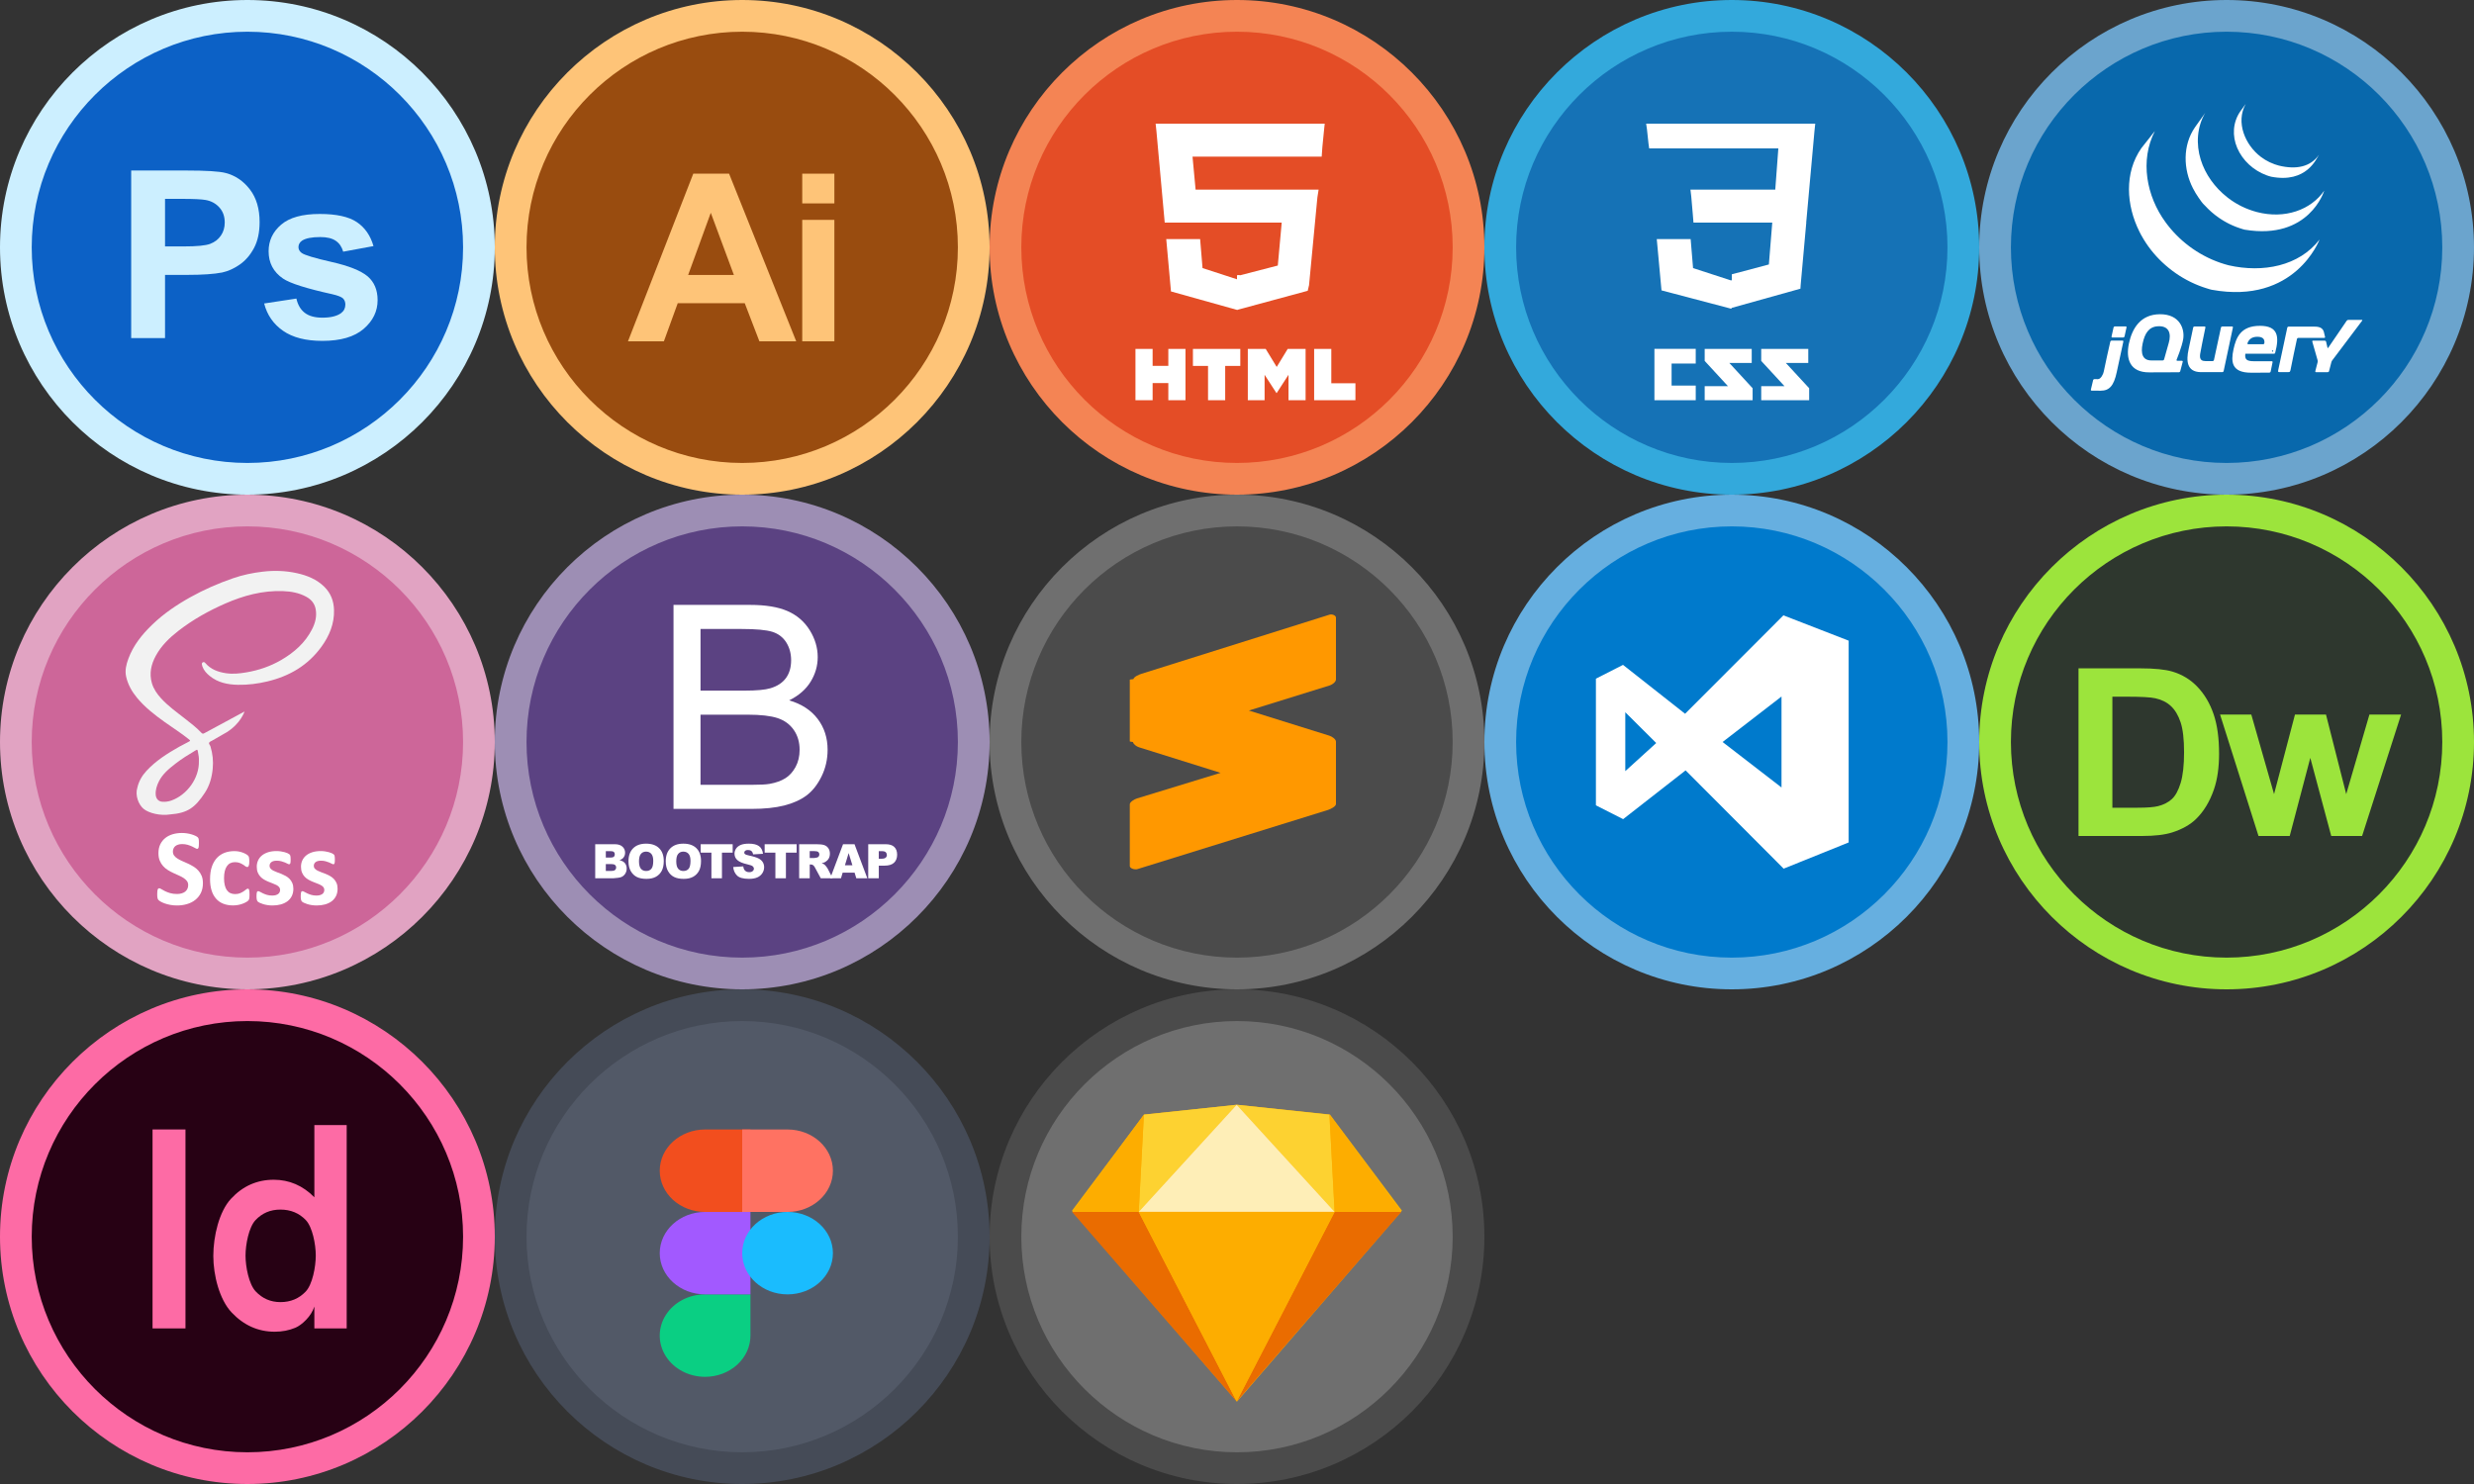 <?xml version="1.0" encoding="UTF-8"?>
<svg width="300px" height="180px" viewBox="0 0 300 180" version="1.1" xmlns="http://www.w3.org/2000/svg" xmlns:xlink="http://www.w3.org/1999/xlink">
    <rect x="0" y="0" width="300" height="180" fill="#333333" stroke="none"/>
    <title>icon-sprites 2</title>
    <g id="Page-1" stroke="none" stroke-width="1" fill="none" fill-rule="evenodd">
        <g id="icon-sprites" fill-rule="nonzero">
            <g id="Group-Copy" transform="translate(60, 120)">
                <g id="Group">
                    <circle id="Oval" fill="#525967" cx="30" cy="30" r="28.077"></circle>
                    <path d="M30,60 C13.458,60 0,46.542 0,30 C0,13.458 13.458,0 30,0 C46.542,0 60,13.458 60,30 C60,46.542 46.542,60 30,60 Z M30,3.846 C15.579,3.846 3.846,15.578 3.846,30 C3.846,44.421 15.579,56.154 30,56.154 C44.422,56.154 56.154,44.421 56.154,30 C56.154,15.579 44.421,3.846 30,3.846 Z" id="Shape" fill="#454B57"></path>
                </g>
                <g id="Group" transform="translate(20, 17)">
                    <path d="M5.5,30 C6.959,30 8.358,29.473 9.389,28.536 C10.421,27.598 11,26.326 11,25 L11,20 L5.5,20 C3.535,20 1.719,20.953 0.737,22.5 C-0.246,24.047 -0.246,25.953 0.737,27.5 C1.719,29.047 3.535,30 5.5,30 L5.5,30 Z" id="path0_fill" fill="#0ACF83"></path>
                    <path d="M0,15 C0,12.239 2.462,10 5.5,10 L11,10 L11,20 L5.5,20 C2.462,20 0,17.761 0,15 L0,15 Z" id="path1_fill" fill="#A259FF"></path>
                    <path d="M0,5 C0,2.239 2.462,0 5.5,0 L11,0 L11,10 L5.5,10 C4.041,10 2.642,9.473 1.611,8.536 C0.579,7.598 0,6.326 0,5 L0,5 Z" id="path1_fill-2" fill="#F24E1E"></path>
                    <path d="M10,0 L15.5,0 C18.538,0 21,2.239 21,5 C21,7.761 18.538,10 15.5,10 L10,10 L10,0 Z" id="path2_fill" fill="#FF7262"></path>
                    <path d="M21,15 C21,17.761 18.538,20 15.5,20 C12.462,20 10,17.761 10,15 C10,12.239 12.462,10 15.5,10 C18.538,10 21,12.239 21,15 L21,15 Z" id="path3_fill" fill="#1ABCFE"></path>
                </g>
            </g>
            <g id="Group-Copy-2" transform="translate(120, 120)">
                <g id="Group">
                    <circle id="Oval" fill="#6F6F6F" cx="30" cy="30" r="28.077"></circle>
                    <path d="M30,60 C13.458,60 0,46.542 0,30 C0,13.458 13.458,0 30,0 C46.542,0 60,13.458 60,30 C60,46.542 46.542,60 30,60 Z M30,3.846 C15.579,3.846 3.846,15.578 3.846,30 C3.846,44.421 15.579,56.154 30,56.154 C44.422,56.154 56.154,44.421 56.154,30 C56.154,15.579 44.421,3.846 30,3.846 Z" id="Shape" fill="#4B4B4B"></path>
                </g>
                <g id="Group" transform="translate(10, 14)">
                    <polygon id="Path" fill="#FDB300" points="8.727 1.185 20 0 31.273 1.185 40 12.837 20 36 0 12.837"></polygon>
                    <g transform="translate(0, 13)" id="Path">
                        <polygon fill="#EA6C00" points="8.085 0 19.96 22.994 0 0"></polygon>
                        <polygon fill="#EA6C00" transform="translate(29.939, 11.497) scale(-1, 1) translate(-29.939, -11.497) " points="28.044 0 39.919 22.994 19.96 0"></polygon>
                        <polygon fill="#FDAD00" points="8.085 0 31.835 0 19.96 22.994"></polygon>
                    </g>
                    <g id="Path">
                        <polygon fill="#FDD231" points="19.96 0 8.71 1.199 8.085 12.988"></polygon>
                        <polygon fill="#FDD231" transform="translate(25.897, 6.494) scale(-1, 1) translate(-25.897, -6.494) " points="31.835 0 20.585 1.199 19.96 12.988"></polygon>
                        <polygon fill="#FDAD00" transform="translate(35.565, 7.093) scale(-1, 1) translate(-35.565, -7.093) " points="31.21 12.988 39.919 1.199 39.294 12.988"></polygon>
                        <polygon fill="#FDAD00" points="0 12.988 8.71 1.199 8.085 12.988"></polygon>
                        <polygon fill="#FEEEB7" points="19.96 0 8.085 12.988 31.835 12.988"></polygon>
                    </g>
                </g>
            </g>
            <g id="Group" transform="translate(240, 0)">
                <g>
                    <circle id="Oval" fill="#0868AC" cx="30" cy="30" r="28.077"></circle>
                    <path d="M30,60 C13.458,60 0,46.542 0,30 C0,13.458 13.458,0 30,0 C46.542,0 59.999,13.458 59.999,30 C59.999,46.542 46.542,60 30,60 Z M30,3.846 C15.578,3.846 3.846,15.578 3.846,30 C3.846,44.421 15.578,56.154 30,56.154 C44.422,56.154 56.153,44.422 56.153,30 C56.153,15.578 44.422,3.846 30,3.846 Z" id="Shape" fill="#6BA4CD"></path>
                </g>
                <g transform="translate(13, 12)" fill="#FFFFFF" id="Shape">
                    <path d="M6.664,5.968 C4.568,8.981 4.828,12.901 6.431,16.102 L6.548,16.33 L6.623,16.474 L6.669,16.557 L6.754,16.706 C6.803,16.794 6.855,16.881 6.907,16.968 L6.993,17.113 C7.052,17.205 7.11,17.298 7.172,17.391 L7.247,17.508 C7.33,17.632 7.415,17.756 7.503,17.878 L7.511,17.888 L7.554,17.947 C7.631,18.051 7.709,18.156 7.788,18.259 L7.876,18.371 C7.948,18.459 8.02,18.549 8.094,18.637 L8.176,18.735 C8.275,18.851 8.375,18.967 8.478,19.081 L8.483,19.086 L8.496,19.099 C8.597,19.208 8.699,19.315 8.803,19.423 L8.901,19.521 C8.982,19.603 9.064,19.682 9.145,19.761 L9.247,19.856 C9.357,19.96 9.468,20.062 9.582,20.161 L9.587,20.166 L9.648,20.215 C9.746,20.302 9.848,20.389 9.951,20.472 L10.078,20.573 C10.161,20.641 10.247,20.707 10.332,20.772 L10.468,20.876 C10.563,20.945 10.657,21.013 10.752,21.08 L10.856,21.154 L10.884,21.174 C10.974,21.236 11.068,21.297 11.16,21.357 L11.279,21.437 C11.422,21.526 11.566,21.618 11.713,21.703 L11.833,21.77 C11.941,21.832 12.048,21.893 12.158,21.953 L12.338,22.045 L12.57,22.166 L12.624,22.192 L12.72,22.239 C12.842,22.296 12.965,22.354 13.089,22.409 L13.167,22.444 C13.31,22.505 13.452,22.565 13.596,22.623 L13.701,22.664 C13.835,22.717 13.971,22.767 14.108,22.815 L14.159,22.832 C14.308,22.885 14.46,22.933 14.611,22.98 L14.72,23.012 C14.874,23.058 15.028,23.115 15.187,23.145 C25.325,24.992 28.27,17.052 28.27,17.052 C25.796,20.274 21.406,21.124 17.247,20.178 C17.09,20.143 16.936,20.093 16.783,20.048 L16.667,20.012 C16.517,19.966 16.369,19.918 16.221,19.867 L16.159,19.845 C16.026,19.799 15.895,19.749 15.765,19.699 L15.655,19.656 C15.511,19.6 15.37,19.542 15.229,19.48 L15.145,19.442 C15.024,19.386 14.904,19.332 14.786,19.276 L14.682,19.225 C14.589,19.181 14.496,19.131 14.405,19.084 L14.219,18.986 C14.108,18.926 13.995,18.865 13.887,18.801 L13.775,18.738 C13.629,18.652 13.485,18.563 13.341,18.473 L13.224,18.395 C13.12,18.328 13.018,18.26 12.915,18.189 L12.814,18.119 C12.717,18.05 12.62,17.98 12.523,17.909 L12.395,17.811 C12.306,17.744 12.218,17.675 12.132,17.605 L12.014,17.511 C11.904,17.42 11.794,17.329 11.687,17.235 L11.651,17.206 C11.535,17.103 11.42,16.997 11.306,16.892 L11.21,16.798 C11.125,16.719 11.043,16.639 10.962,16.556 L10.865,16.458 C10.762,16.353 10.66,16.247 10.561,16.138 L10.546,16.121 C10.441,16.007 10.337,15.891 10.238,15.771 L10.157,15.675 C10.083,15.585 10.008,15.494 9.935,15.4 L9.854,15.299 C9.767,15.186 9.681,15.072 9.597,14.958 C7.288,11.807 6.457,7.464 8.304,3.895 M13.171,3.43 C11.656,5.612 11.736,8.532 12.92,10.838 C13.119,11.225 13.343,11.602 13.591,11.958 C13.819,12.284 14.07,12.671 14.37,12.933 C14.48,13.054 14.595,13.17 14.712,13.287 L14.8,13.375 C14.914,13.485 15.029,13.592 15.15,13.697 L15.164,13.71 L15.167,13.713 C15.298,13.828 15.434,13.94 15.572,14.049 L15.664,14.12 C15.803,14.226 15.944,14.33 16.09,14.43 L16.102,14.439 L16.296,14.567 L16.388,14.627 C16.492,14.694 16.597,14.759 16.703,14.821 L16.747,14.846 C16.839,14.9 16.932,14.951 17.025,15.002 L17.123,15.053 L17.318,15.155 L17.346,15.168 C17.48,15.233 17.615,15.297 17.753,15.357 L17.842,15.393 C17.951,15.44 18.064,15.487 18.175,15.528 L18.318,15.581 C18.42,15.619 18.521,15.654 18.624,15.687 L18.762,15.732 C18.908,15.775 19.052,15.833 19.203,15.86 C27.03,17.155 28.838,11.129 28.838,11.129 C27.209,13.477 24.055,14.596 20.689,13.723 C20.539,13.683 20.392,13.639 20.246,13.594 L20.112,13.551 C20.008,13.517 19.905,13.483 19.802,13.443 L19.661,13.391 C19.549,13.349 19.438,13.304 19.327,13.257 L19.237,13.221 C19.099,13.159 18.963,13.096 18.829,13.031 L18.624,12.927 L18.508,12.865 C18.421,12.818 18.332,12.768 18.248,12.719 L18.186,12.684 C18.081,12.622 17.975,12.558 17.873,12.493 L17.778,12.43 L17.575,12.296 C17.43,12.196 17.291,12.091 17.152,11.986 L17.057,11.91 C15.583,10.748 14.415,9.157 13.86,7.355 C13.278,5.485 13.403,3.387 14.412,1.684 M18.644,1.533 C17.751,2.849 17.664,4.481 18.284,5.933 C18.937,7.475 20.277,8.684 21.841,9.258 L22.036,9.326 L22.121,9.353 C22.214,9.381 22.304,9.415 22.399,9.433 C26.721,10.268 27.894,7.216 28.206,6.766 C27.179,8.245 25.453,8.599 23.336,8.085 C23.168,8.045 22.986,7.985 22.824,7.927 C22.616,7.853 22.414,7.77 22.216,7.675 C21.84,7.494 21.482,7.276 21.15,7.024 C19.254,5.587 18.078,2.845 19.314,0.611"></path>
                    <path d="M17.671,27.603 L16.466,27.603 C16.4,27.603 16.332,27.656 16.319,27.722 L15.891,29.701 L15.464,31.68 C15.449,31.744 15.382,31.799 15.317,31.799 L14.463,31.799 C13.62,31.799 13.716,31.215 13.89,30.416 L13.895,30.392 L13.915,30.291 L13.918,30.272 L13.957,30.066 L13.998,29.846 L14.042,29.621 L14.236,28.672 L14.43,27.722 C14.444,27.656 14.4,27.602 14.333,27.602 L13.096,27.602 C13.031,27.602 12.963,27.656 12.95,27.722 L12.684,28.983 L12.417,30.245 L12.417,30.246 L12.393,30.364 C12.087,31.762 12.167,33.096 13.832,33.137 L13.88,33.137 L16.492,33.137 C16.559,33.137 16.626,33.083 16.639,33.02 L17.203,30.371 L17.765,27.722 C17.782,27.656 17.737,27.603 17.671,27.603 Z M4.767,27.589 L3.445,27.589 C3.378,27.589 3.311,27.642 3.296,27.707 L3.171,28.261 L3.047,28.816 C3.032,28.88 3.073,28.934 3.142,28.934 L4.474,28.934 C4.541,28.934 4.608,28.88 4.622,28.815 L4.743,28.261 L4.865,27.709 C4.877,27.643 4.834,27.589 4.767,27.589 Z M4.382,29.312 L3.05,29.312 C2.983,29.312 2.916,29.366 2.901,29.431 L2.713,30.261 L2.526,31.091 L2.474,31.328 L2.294,32.175 L2.114,33.023 C2.099,33.087 2.071,33.194 2.05,33.257 C2.05,33.257 1.8,33.997 1.382,33.99 L1.328,33.989 L0.967,33.982 L0.967,33.982 C0.901,33.981 0.832,34.033 0.817,34.097 L0.679,34.68 L0.541,35.261 C0.525,35.325 0.566,35.379 0.634,35.381 C0.872,35.383 1.405,35.39 1.726,35.39 C2.773,35.39 3.324,34.81 3.678,33.141 L4.092,31.226 L4.479,29.43 C4.494,29.366 4.45,29.312 4.382,29.312 Z M28.939,28.863 L28.882,28.635 L28.828,28.401 L28.801,28.283 C28.693,27.861 28.375,27.618 27.683,27.618 L26.609,27.617 L25.62,27.616 L24.506,27.616 C24.438,27.616 24.373,27.67 24.359,27.736 L24.31,27.968 L24.252,28.243 L24.234,28.321 L23.734,30.67 L23.256,32.901 C23.241,32.966 23.237,33.046 23.245,33.079 C23.254,33.113 23.382,33.139 23.449,33.139 L24.453,33.139 C24.52,33.139 24.604,33.126 24.641,33.113 C24.677,33.098 24.731,32.967 24.745,32.901 L24.924,32.017 L25.104,31.135 L25.104,31.134 L25.127,31.016 L25.344,30 L25.535,29.103 C25.55,29.038 25.616,28.985 25.682,28.985 L28.844,28.984 C28.911,28.982 28.955,28.929 28.939,28.863 L28.939,28.863 Z M33.01,26.799 L32.767,26.8 L31.754,26.8 C31.687,26.8 31.601,26.845 31.565,26.9 L29.326,30.179 C29.29,30.234 29.246,30.226 29.23,30.161 L29.064,29.44 C29.051,29.375 28.984,29.321 28.917,29.321 L27.479,29.321 C27.411,29.321 27.371,29.373 27.39,29.437 L28.035,31.695 C28.054,31.759 28.056,31.864 28.038,31.931 L27.757,33.023 C27.741,33.088 27.781,33.141 27.848,33.141 L29.272,33.141 C29.337,33.141 29.407,33.088 29.422,33.023 L29.704,31.931 C29.721,31.865 29.766,31.769 29.807,31.715 L33.441,26.893 C33.482,26.84 33.46,26.796 33.394,26.796 L33.01,26.799 Z M21.579,29.627 L21.579,29.626 C21.571,29.699 21.503,29.753 21.436,29.753 L19.612,29.753 C19.549,29.753 19.516,29.71 19.526,29.657 L19.527,29.653 L19.526,29.653 L19.527,29.647 L19.535,29.616 C19.71,29.152 20.065,28.848 20.731,28.848 C21.483,28.848 21.63,29.215 21.579,29.627 L21.579,29.627 Z M21.043,27.521 C18.702,27.521 18.147,28.943 17.836,30.377 C17.524,31.839 17.551,33.208 19.975,33.208 L20.269,33.208 L20.341,33.207 L20.359,33.207 L20.648,33.207 L20.654,33.207 C21.294,33.203 21.935,33.199 22.195,33.196 C22.261,33.196 22.326,33.142 22.34,33.077 L22.439,32.597 L22.458,32.504 L22.575,31.932 C22.589,31.868 22.546,31.814 22.478,31.814 L20.299,31.814 C19.434,31.814 19.177,31.584 19.272,30.907 L22.753,30.907 L22.753,30.907 L22.755,30.907 C22.811,30.906 22.861,30.868 22.882,30.818 L22.891,30.787 L22.891,30.787 C23.407,28.836 23.259,27.522 21.043,27.521 L21.043,27.521 Z M9.978,29.621 L9.945,29.737 L9.945,29.737 L9.681,30.669 L9.418,31.601 C9.399,31.666 9.33,31.718 9.263,31.718 L7.872,31.718 C6.816,31.718 6.56,30.892 6.816,29.675 C7.072,28.43 7.577,27.655 8.615,27.577 C10.036,27.47 10.32,28.468 9.978,29.621 L9.978,29.621 Z M10.933,31.646 C10.933,31.646 11.588,30.053 11.737,29.132 C11.941,27.901 11.325,26.114 8.942,26.114 C6.574,26.114 5.546,27.821 5.153,29.674 C4.76,31.543 5.274,33.181 7.63,33.166 L9.488,33.159 L11.223,33.152 C11.289,33.152 11.359,33.099 11.376,33.034 L11.679,31.88 C11.695,31.816 11.655,31.763 11.587,31.761 L11.298,31.76 L11.007,31.758 C10.951,31.758 10.918,31.72 10.925,31.672 L10.933,31.646 Z M22.657,30.579 C22.657,30.623 22.621,30.66 22.576,30.66 C22.532,30.66 22.497,30.623 22.497,30.579 C22.497,30.535 22.532,30.5 22.576,30.5 C22.621,30.5 22.657,30.535 22.657,30.579 Z"></path>
                </g>
            </g>
            <g id="Group">
                <g>
                    <circle id="Oval" fill="#0C61C6" cx="30" cy="30" r="28.077"></circle>
                    <path d="M30,60 C13.458,60 0,46.542 0,30 C0,13.458 13.458,0 30,0 C46.542,0 60,13.458 60,30 C60,46.542 46.542,60 30,60 Z M30,3.846 C15.579,3.846 3.846,15.579 3.846,30 C3.846,44.422 15.578,56.154 30,56.154 C44.421,56.154 56.154,44.422 56.154,30 C56.154,15.579 44.421,3.846 30,3.846 Z" id="Shape" fill="#CCEFFF"></path>
                </g>
                <g transform="translate(15, 20)" fill="#CCEFFF">
                    <path d="M0.907,21.013 L0.907,0.681 L7.494,0.681 C9.991,0.681 11.618,0.783 12.375,0.986 C13.54,1.291 14.516,1.955 15.301,2.976 C16.087,3.997 16.48,5.317 16.48,6.936 C16.48,8.184 16.253,9.233 15.801,10.084 C15.347,10.935 14.772,11.602 14.074,12.088 C13.376,12.573 12.666,12.895 11.946,13.051 C10.966,13.245 9.546,13.343 7.688,13.343 L5.012,13.343 L5.012,21.012 L0.907,21.012 L0.907,21.013 Z M5.012,4.121 L5.012,9.89 L7.259,9.89 C8.877,9.89 9.959,9.785 10.505,9.571 C11.05,9.359 11.478,9.026 11.788,8.573 C12.098,8.12 12.252,7.593 12.252,6.991 C12.252,6.252 12.035,5.642 11.6,5.16 C11.165,4.68 10.615,4.379 9.95,4.259 C9.459,4.167 8.474,4.12 6.995,4.12 L5.012,4.12 L5.012,4.121 Z" id="Shape"></path>
                    <path d="M17.031,16.81 L20.942,16.214 C21.108,16.972 21.446,17.548 21.954,17.941 C22.463,18.334 23.175,18.531 24.09,18.531 C25.098,18.531 25.856,18.346 26.365,17.976 C26.707,17.717 26.878,17.371 26.878,16.935 C26.878,16.639 26.786,16.394 26.601,16.2 C26.407,16.015 25.972,15.844 25.297,15.687 C22.153,14.994 20.161,14.36 19.32,13.787 C18.155,12.992 17.572,11.887 17.572,10.473 C17.572,9.197 18.076,8.124 19.084,7.256 C20.091,6.386 21.654,5.952 23.772,5.952 C25.787,5.952 27.285,6.28 28.265,6.937 C29.244,7.593 29.92,8.564 30.29,9.849 L26.615,10.528 C26.457,9.955 26.159,9.515 25.72,9.211 C25.281,8.906 24.655,8.753 23.841,8.753 C22.814,8.753 22.08,8.897 21.636,9.183 C21.34,9.386 21.192,9.65 21.192,9.974 C21.192,10.251 21.322,10.487 21.58,10.681 C21.932,10.94 23.145,11.306 25.221,11.777 C27.297,12.248 28.746,12.826 29.569,13.51 C30.382,14.204 30.79,15.17 30.79,16.409 C30.79,17.759 30.226,18.919 29.098,19.89 C27.97,20.861 26.301,21.347 24.091,21.347 C22.085,21.347 20.497,20.94 19.327,20.126 C18.156,19.312 17.391,18.207 17.031,16.81 Z" id="Path"></path>
                </g>
            </g>
            <g id="Group" transform="translate(60, 0)">
                <g>
                    <circle id="Oval" fill="#994C0F" cx="30" cy="30" r="28.077"></circle>
                    <path d="M30,60 C13.458,60 0,46.542 0,30 C0,13.458 13.458,0 30,0 C46.542,0 60,13.458 60,30 C60,46.542 46.542,60 30,60 Z M30,3.846 C15.579,3.846 3.846,15.579 3.846,30 C3.846,44.421 15.579,56.154 30,56.154 C44.422,56.154 56.154,44.421 56.154,30 C56.154,15.579 44.421,3.846 30,3.846 Z" id="Shape" fill="#FEC478"></path>
                </g>
                <g transform="translate(16, 21)" fill="#FEC478" id="Shape">
                    <path d="M20.55,20.397 L16.084,20.397 L14.309,15.778 L6.182,15.778 L4.504,20.397 L0.15,20.397 L8.068,0.065 L12.409,0.065 L20.55,20.397 Z M12.992,12.354 L10.191,4.81 L7.445,12.354 L12.992,12.354 Z"></path>
                    <path d="M21.28,3.672 L21.28,0.066 L25.177,0.066 L25.177,3.672 L21.28,3.672 L21.28,3.672 Z M21.28,20.397 L21.28,5.669 L25.177,5.669 L25.177,20.398 L21.28,20.398 L21.28,20.397 Z"></path>
                </g>
            </g>
            <g id="Group" transform="translate(0, 120)">
                <g>
                    <circle id="Oval" fill="#270114" cx="30" cy="30" r="28.077"></circle>
                    <path d="M30,60 C13.458,60 0,46.542 0,30 C0,13.458 13.458,0 30,0 C46.542,0 60,13.458 60,30 C60,46.542 46.542,60 30,60 Z M30,3.846 C15.579,3.846 3.846,15.578 3.846,30 C3.846,44.421 15.579,56.154 30,56.154 C44.422,56.154 56.154,44.421 56.154,30 C56.154,15.579 44.421,3.846 30,3.846 Z" id="Shape" fill="#FD6BA5"></path>
                </g>
                <g transform="translate(18, 16)" fill="#FD6BA5">
                    <polygon id="Path" points="0.498 0.996 4.491 0.996 4.491 25.127 0.498 25.127"></polygon>
                    <path d="M20.119,0.464 L24.04,0.464 L24.04,25.127 L20.119,25.127 L20.119,22.475 C19.75,23.667 18.586,24.727 17.816,25.048 C17.046,25.369 16.212,25.529 15.313,25.529 C13.294,25.529 11.549,24.746 10.076,23.18 C8.603,21.614 7.867,18.667 7.867,16.341 C7.867,13.927 8.579,10.95 10.005,9.408 C11.43,7.866 13.161,7.096 15.199,7.096 C16.136,7.096 17.016,7.273 17.839,7.627 C18.661,7.981 19.422,8.513 20.12,9.222 L20.12,0.464 L20.119,0.464 Z M15.997,10.715 C14.785,10.715 13.778,11.144 12.976,12.001 C12.174,12.858 11.773,14.958 11.773,16.298 C11.773,17.649 12.181,19.76 12.997,20.631 C13.813,21.503 14.817,21.938 16.011,21.938 C17.242,21.938 18.263,21.51 19.074,20.652 C19.885,19.795 20.291,17.672 20.291,16.283 C20.291,14.923 19.885,12.822 19.074,11.979 C18.263,11.136 17.238,10.715 15.997,10.715 Z" id="Shape"></path>
                </g>
            </g>
            <g id="Group" transform="translate(240, 60)">
                <g>
                    <circle id="Oval" fill="#2E372E" cx="30" cy="30" r="28.077"></circle>
                    <path d="M30,60 C13.457,60 0,46.542 0,30 C0,13.458 13.457,0 30,0 C46.542,0 60,13.458 60,30 C60,46.542 46.542,60 30,60 Z M30,3.846 C15.578,3.846 3.846,15.578 3.846,30 C3.846,44.421 15.578,56.154 30,56.154 C44.422,56.154 56.154,44.422 56.154,30 C56.154,15.578 44.422,3.846 30,3.846 Z" id="Shape" fill="#9CE43C"></path>
                </g>
                <g transform="translate(12, 21)" fill="#9CE43C">
                    <path d="M0.045,0.066 L7.547,0.066 C9.239,0.066 10.528,0.196 11.417,0.455 C12.609,0.807 13.632,1.43 14.481,2.327 C15.332,3.224 15.979,4.322 16.422,5.621 C16.867,6.92 17.088,8.521 17.088,10.427 C17.088,12.101 16.88,13.543 16.464,14.754 C15.955,16.234 15.23,17.431 14.287,18.346 C13.574,19.039 12.613,19.581 11.402,19.969 C10.495,20.256 9.284,20.399 7.767,20.399 L0.043,20.399 L0.043,0.066 L0.045,0.066 Z M4.149,3.506 L4.149,16.972 L7.214,16.972 C8.36,16.972 9.188,16.907 9.695,16.778 C10.361,16.611 10.914,16.329 11.353,15.932 C11.792,15.534 12.15,14.88 12.428,13.969 C12.705,13.058 12.843,11.817 12.843,10.245 C12.843,8.673 12.705,7.467 12.428,6.626 C12.15,5.785 11.762,5.128 11.262,4.656 C10.763,4.184 10.13,3.866 9.363,3.698 C8.789,3.569 7.667,3.505 5.994,3.505 L4.149,3.505 L4.149,3.506 Z" id="Shape"></path>
                    <polygon id="Path" points="21.868 20.397 17.208 5.669 20.995 5.669 23.755 15.321 26.292 5.669 30.052 5.669 32.506 15.321 35.319 5.669 39.161 5.669 34.432 20.397 30.688 20.397 28.15 10.924 25.654 20.397"></polygon>
                </g>
            </g>
            <g id="Group" transform="translate(180, 0)">
                <g>
                    <circle id="Oval" fill="#1572B6" cx="30" cy="30" r="28.078"></circle>
                    <path d="M29.999,60 C13.457,60 0,46.542 0,30 C0,13.458 13.457,0 29.999,0 C46.541,0 59.999,13.458 59.999,30 C59.999,46.542 46.541,60 29.999,60 Z M29.999,3.846 C15.577,3.846 3.846,15.578 3.846,30 C3.846,44.421 15.577,56.154 29.999,56.154 C44.421,56.154 56.153,44.422 56.153,30 C56.153,15.578 44.421,3.846 29.999,3.846 Z" id="Shape" fill="#33A9DC"></path>
                </g>
                <polygon id="Path" fill="#FFFFFF" points="30.008 15 30.008 15 19.615 15 19.712 15.681 19.899 17.418 19.981 18 30.008 18 30.008 18 35.644 18 35.271 23 29.854 23 24.986 23 25.083 23.824 25.271 25.99 25.353 27 29.854 27 34.907 27 34.496 32.078 30 33.271 30 34 29.86 34 25.302 32.517 25.01 29 20.901 29 21.475 35.22 29.926 37.445 30 37.34 30 37.341 38.322 35.016 38.352 34.553 39.031 27 39.022 27 40.023 15.909 40.119 15"></polygon>
                <path d="M39.273,44.027 L36.558,44.027 L39.381,47.089 L39.381,48.546 L33.568,48.546 L33.568,46.839 L36.39,46.839 L33.568,43.776 L33.568,42.318 L39.273,42.318 L39.273,44.027 L39.273,44.027 Z M32.416,44.027 L29.703,44.027 L32.524,47.089 L32.524,48.546 L26.712,48.546 L26.712,46.839 L29.534,46.839 L26.712,43.776 L26.712,42.318 L32.416,42.318 L32.416,44.027 Z M25.626,44.095 L22.699,44.095 L22.699,46.766 L25.627,46.766 L25.627,48.545 L20.617,48.545 L20.617,42.316 L25.627,42.316 L25.626,44.095 L25.626,44.095 Z" id="Shape" fill="#FFFFFF"></path>
            </g>
            <g id="Group" transform="translate(120, 0)">
                <g>
                    <circle id="Oval" fill="#E44D26" cx="30" cy="30" r="28.077"></circle>
                    <path d="M30,60 C13.457,60 0,46.542 0,30 C0,13.458 13.458,0 30,0 C46.541,0 60,13.458 60,30 C60,46.542 46.542,60 30,60 Z M30,3.846 C15.578,3.846 3.846,15.578 3.846,30 C3.846,44.421 15.578,56.154 30,56.154 C44.421,56.154 56.154,44.422 56.154,30 C56.154,15.578 44.421,3.846 30,3.846 Z" id="Shape" fill="#F48454"></path>
                </g>
                <path d="M17.689,42.32 L19.768,42.32 L19.768,44.375 L21.672,44.375 L21.672,42.32 L23.753,42.32 L23.753,48.545 L21.672,48.545 L21.672,46.46 L19.768,46.46 L19.768,48.545 L17.687,48.545 L17.687,42.32 L17.689,42.32 Z M26.488,44.384 L24.656,44.384 L24.656,42.32 L30.401,42.32 L30.401,44.384 L28.568,44.384 L28.568,48.545 L26.488,48.545 L26.488,44.384 Z M31.312,42.32 L33.48,42.32 L34.815,44.508 L36.148,42.32 L38.318,42.32 L38.318,48.545 L36.245,48.545 L36.245,45.46 L34.815,47.671 L34.779,47.671 L33.347,45.46 L33.347,48.544 L31.311,48.544 L31.311,42.32 L31.312,42.32 Z M39.354,42.32 L41.435,42.32 L41.435,46.488 L44.36,46.488 L44.36,48.545 L39.354,48.545 L39.354,42.32 Z" id="Shape" fill="#FFFFFF"></path>
                <polygon id="Path" fill="#FFFFFF" points="30.397 15 30.382 15 20.133 15 20.23 15.909 21.235 27 30.777 27 30.777 27 35.422 27 34.948 32.208 30.397 33.386 30.397 33.386 30.202 33.361 30 33.384 30 34 30.379 34 25.821 32.516 25.529 29 21.42 29 21.994 35.349 30.181 37.638 30 37.594 30 37.593 38.575 35.271 38.737 34.58 39.747 23.95 39.897 23 38.792 23 30.397 23 30.382 23 24.979 23 24.607 19 30.777 19 30.777 19 40.27 19 40.352 17.837 40.54 15.93 40.637 15"></polygon>
            </g>
            <g id="Group" transform="translate(0, 60)">
                <g>
                    <circle id="Oval" fill="#CD6699" cx="29.999" cy="30" r="28.077"></circle>
                    <path d="M29.999,60 C13.457,60 0,46.542 0,30 C0,13.458 13.457,0 29.999,0 C46.541,0 59.999,13.458 59.999,30 C59.999,46.542 46.541,60 29.999,60 Z M29.999,3.846 C15.577,3.846 3.846,15.578 3.846,30 C3.846,44.421 15.577,56.154 29.999,56.154 C44.42,56.154 56.153,44.422 56.153,30 C56.153,15.578 44.42,3.846 29.999,3.846 Z" id="Shape" fill="#E1A3C2"></path>
                </g>
                <path d="M25.361,30.083 C25.424,29.957 25.621,29.894 25.764,29.81 C26.338,29.476 26.917,29.144 27.51,28.805 C29.206,27.737 29.651,26.301 29.651,26.301 C28.428,26.967 25.981,28.272 24.761,28.943 C24.628,29.018 24.531,28.996 24.434,28.894 C23.82,28.237 23.101,27.693 22.397,27.142 C21.411,26.371 20.389,25.641 19.538,24.711 C19.041,24.167 18.624,23.572 18.416,22.853 C18.077,21.677 18.33,20.58 18.895,19.54 C19.561,18.309 20.55,17.358 21.642,16.51 C23.376,15.166 25.277,14.099 27.282,13.22 C29.526,12.237 31.852,11.603 34.333,11.699 C35.315,11.737 36.268,11.907 37.145,12.387 C37.763,12.728 38.172,13.22 38.289,13.942 C38.427,14.787 38.223,15.567 37.848,16.308 C37.01,17.963 35.677,19.134 34.102,20.052 C32.79,20.815 31.376,21.301 29.878,21.554 C29.05,21.696 28.221,21.781 27.387,21.654 C26.433,21.508 25.55,21.19 24.896,20.42 C24.822,20.332 24.726,20.27 24.597,20.332 C24.466,20.396 24.477,20.514 24.489,20.624 C24.498,20.701 24.517,20.779 24.546,20.853 C24.722,21.323 25.049,21.68 25.431,21.99 C26.427,22.801 27.609,23.038 28.847,23.063 C30.06,23.087 31.255,22.933 32.436,22.651 C35.103,22.013 37.334,20.706 38.966,18.464 C39.941,17.123 40.557,15.648 40.503,13.959 C40.467,12.887 40.107,11.941 39.326,11.172 C38.397,10.259 37.245,9.799 36.009,9.524 C34.631,9.218 33.239,9.174 31.836,9.342 C30.614,9.488 29.419,9.738 28.258,10.139 C26.479,10.752 24.76,11.505 23.115,12.42 C21.431,13.358 19.843,14.43 18.452,15.775 C17.22,16.963 16.16,18.276 15.563,19.907 C15.307,20.604 15.126,21.32 15.296,22.075 C15.514,23.046 15.993,23.886 16.622,24.645 C17.574,25.794 18.742,26.699 19.947,27.563 C20.914,28.256 21.927,28.889 22.856,29.636 C23.119,29.846 23.117,29.846 22.807,30.009 C22.445,30.198 22.08,30.379 21.723,30.581 C20.289,31.393 18.903,32.271 17.768,33.494 C17.21,34.095 16.833,34.773 16.658,35.522 C16.354,36.474 16.806,37.604 17.412,38.108 C18.049,38.639 19.465,38.974 20.632,38.785 C22.747,38.62 23.648,37.974 24.845,36.153 C25.422,35.276 25.692,34.281 25.795,33.232 C25.884,32.308 25.79,31.412 25.518,30.53 C25.47,30.375 25.293,30.22 25.361,30.083 Z M24.117,32.304 C24.182,34.396 22.662,36.431 20.782,37.097 C20.428,37.222 20.057,37.276 19.678,37.247 C19.209,37.208 18.91,36.878 18.88,36.379 C18.847,35.803 19.017,35.284 19.267,34.779 C19.726,33.863 20.495,33.239 21.277,32.629 C22.039,32.035 22.86,31.527 23.688,31.035 C23.94,30.886 23.944,30.887 24,31.185 C24.076,31.57 24.143,31.956 24.117,32.304 Z" id="Shape" fill="#F2F2F2"></path>
                <g transform="translate(19, 41)" fill="#FFFFFF" id="Path">
                    <path d="M5.606,6.129 C5.606,6.577 5.523,6.967 5.357,7.307 C5.192,7.644 4.965,7.924 4.682,8.149 C4.399,8.376 4.067,8.544 3.686,8.657 C3.305,8.772 2.898,8.828 2.465,8.828 C2.171,8.828 1.9,8.803 1.648,8.756 C1.397,8.709 1.172,8.65 0.982,8.583 C0.791,8.513 0.63,8.443 0.498,8.368 C0.369,8.292 0.278,8.228 0.221,8.171 C0.165,8.114 0.122,8.034 0.1,7.926 C0.075,7.82 0.064,7.665 0.064,7.463 C0.064,7.328 0.066,7.214 0.078,7.121 C0.087,7.031 0.103,6.956 0.118,6.899 C0.14,6.841 0.168,6.8 0.197,6.777 C0.233,6.752 0.268,6.741 0.313,6.741 C0.375,6.741 0.461,6.777 0.571,6.849 C0.683,6.923 0.826,7.001 1.002,7.088 C1.177,7.175 1.388,7.255 1.627,7.328 C1.871,7.401 2.156,7.436 2.474,7.436 C2.681,7.436 2.869,7.409 3.036,7.359 C3.204,7.308 3.344,7.238 3.461,7.146 C3.577,7.054 3.664,6.94 3.726,6.805 C3.787,6.668 3.82,6.516 3.82,6.351 C3.82,6.158 3.767,5.994 3.66,5.855 C3.557,5.719 3.417,5.596 3.251,5.488 C3.084,5.379 2.892,5.28 2.678,5.187 C2.464,5.094 2.241,4.993 2.015,4.887 C1.787,4.783 1.568,4.665 1.355,4.531 C1.138,4.398 0.948,4.239 0.782,4.051 C0.612,3.865 0.476,3.649 0.371,3.391 C0.265,3.14 0.213,2.835 0.213,2.481 C0.213,2.074 0.29,1.715 0.437,1.407 C0.59,1.099 0.795,0.842 1.051,0.639 C1.303,0.437 1.608,0.284 1.956,0.182 C2.301,0.084 2.669,0.034 3.06,0.034 C3.263,0.034 3.465,0.048 3.663,0.079 C3.866,0.109 4.055,0.152 4.228,0.204 C4.405,0.255 4.559,0.315 4.696,0.38 C4.83,0.446 4.921,0.502 4.965,0.545 C5.009,0.589 5.036,0.625 5.053,0.656 C5.07,0.687 5.081,0.728 5.091,0.779 C5.101,0.83 5.111,0.893 5.115,0.968 C5.117,1.045 5.12,1.141 5.12,1.254 C5.12,1.382 5.117,1.489 5.11,1.575 C5.103,1.662 5.093,1.735 5.081,1.794 C5.062,1.851 5.04,1.891 5.014,1.918 C4.985,1.944 4.949,1.958 4.898,1.958 C4.849,1.958 4.774,1.927 4.668,1.866 C4.564,1.805 4.433,1.737 4.282,1.666 C4.128,1.593 3.949,1.529 3.75,1.468 C3.548,1.41 3.328,1.381 3.088,1.381 C2.901,1.381 2.734,1.405 2.596,1.451 C2.456,1.497 2.339,1.559 2.243,1.639 C2.151,1.72 2.08,1.82 2.036,1.931 C1.986,2.046 1.965,2.165 1.965,2.292 C1.965,2.48 2.017,2.643 2.117,2.78 C2.223,2.919 2.357,3.041 2.534,3.147 C2.705,3.255 2.901,3.357 3.119,3.449 C3.34,3.543 3.561,3.641 3.787,3.747 C4.016,3.853 4.238,3.974 4.458,4.105 C4.678,4.238 4.87,4.397 5.041,4.585 C5.212,4.769 5.349,4.988 5.455,5.241 C5.556,5.493 5.606,5.789 5.606,6.129 Z"></path>
                    <path d="M11.257,7.522 C11.257,7.638 11.255,7.73 11.247,7.808 C11.241,7.885 11.233,7.949 11.221,8 C11.211,8.054 11.196,8.096 11.18,8.129 C11.166,8.163 11.131,8.203 11.08,8.255 C11.028,8.303 10.939,8.366 10.81,8.438 C10.681,8.51 10.539,8.574 10.375,8.631 C10.215,8.69 10.04,8.735 9.851,8.769 C9.66,8.803 9.463,8.822 9.261,8.822 C8.811,8.822 8.41,8.751 8.065,8.611 C7.715,8.472 7.423,8.263 7.188,7.99 C6.953,7.717 6.772,7.386 6.652,6.99 C6.531,6.596 6.472,6.146 6.472,5.64 C6.472,5.053 6.546,4.545 6.691,4.121 C6.837,3.694 7.044,3.342 7.305,3.06 C7.57,2.781 7.88,2.574 8.239,2.436 C8.596,2.302 8.99,2.234 9.42,2.234 C9.596,2.234 9.764,2.25 9.933,2.278 C10.103,2.309 10.261,2.353 10.406,2.405 C10.552,2.458 10.685,2.515 10.802,2.584 C10.918,2.647 10.998,2.705 11.049,2.753 C11.095,2.8 11.126,2.841 11.15,2.874 C11.17,2.906 11.181,2.951 11.193,3.002 C11.205,3.053 11.214,3.12 11.219,3.196 C11.226,3.273 11.232,3.365 11.232,3.475 C11.232,3.728 11.207,3.907 11.165,4.011 C11.12,4.112 11.064,4.163 10.992,4.163 C10.919,4.163 10.84,4.135 10.756,4.072 C10.674,4.01 10.572,3.942 10.463,3.869 C10.348,3.793 10.213,3.728 10.056,3.666 C9.898,3.605 9.71,3.573 9.492,3.573 C9.062,3.573 8.733,3.738 8.508,4.069 C8.28,4.401 8.167,4.884 8.167,5.523 C8.167,5.837 8.194,6.116 8.253,6.356 C8.308,6.595 8.392,6.799 8.504,6.96 C8.616,7.123 8.755,7.245 8.925,7.325 C9.092,7.405 9.288,7.447 9.511,7.447 C9.741,7.447 9.933,7.412 10.098,7.345 C10.26,7.278 10.407,7.202 10.53,7.118 C10.653,7.035 10.756,6.96 10.839,6.891 C10.921,6.824 10.991,6.79 11.05,6.79 C11.088,6.79 11.12,6.803 11.148,6.824 C11.173,6.845 11.192,6.886 11.21,6.945 C11.228,7.003 11.237,7.078 11.244,7.171 C11.252,7.26 11.257,7.379 11.257,7.522 Z"></path>
                    <path d="M16.574,6.802 C16.574,7.134 16.51,7.426 16.386,7.68 C16.261,7.932 16.087,8.145 15.858,8.317 C15.629,8.487 15.362,8.615 15.05,8.701 C14.739,8.787 14.402,8.828 14.038,8.828 C13.821,8.828 13.61,8.812 13.415,8.779 C13.216,8.748 13.037,8.704 12.879,8.654 C12.723,8.603 12.59,8.552 12.485,8.5 C12.38,8.448 12.302,8.396 12.253,8.352 C12.206,8.305 12.17,8.235 12.145,8.136 C12.119,8.037 12.105,7.89 12.105,7.697 C12.105,7.572 12.11,7.468 12.119,7.393 C12.127,7.317 12.14,7.256 12.158,7.208 C12.175,7.164 12.197,7.132 12.224,7.117 C12.248,7.101 12.284,7.094 12.321,7.094 C12.37,7.094 12.44,7.119 12.535,7.174 C12.629,7.228 12.745,7.29 12.886,7.357 C13.027,7.422 13.187,7.485 13.374,7.542 C13.561,7.599 13.771,7.626 14.007,7.626 C14.158,7.626 14.289,7.61 14.404,7.582 C14.52,7.55 14.622,7.505 14.706,7.45 C14.789,7.392 14.854,7.321 14.9,7.234 C14.942,7.146 14.966,7.047 14.966,6.931 C14.966,6.8 14.923,6.69 14.842,6.593 C14.763,6.501 14.655,6.418 14.523,6.348 C14.389,6.277 14.235,6.213 14.069,6.152 C13.901,6.091 13.728,6.024 13.549,5.947 C13.373,5.874 13.2,5.788 13.033,5.693 C12.861,5.597 12.713,5.479 12.582,5.338 C12.447,5.199 12.341,5.03 12.258,4.834 C12.177,4.638 12.136,4.401 12.136,4.125 C12.136,3.846 12.191,3.588 12.301,3.354 C12.41,3.119 12.567,2.919 12.774,2.753 C12.98,2.586 13.23,2.459 13.526,2.365 C13.82,2.275 14.153,2.228 14.52,2.228 C14.704,2.228 14.88,2.241 15.052,2.267 C15.227,2.294 15.383,2.326 15.524,2.365 C15.662,2.404 15.782,2.448 15.878,2.492 C15.973,2.538 16.041,2.579 16.083,2.613 C16.126,2.645 16.154,2.678 16.171,2.709 C16.19,2.744 16.201,2.782 16.211,2.829 C16.218,2.875 16.228,2.931 16.233,3 C16.24,3.067 16.244,3.152 16.244,3.251 C16.244,3.371 16.24,3.466 16.233,3.54 C16.227,3.614 16.213,3.673 16.201,3.718 C16.185,3.762 16.164,3.792 16.139,3.807 C16.113,3.823 16.08,3.828 16.045,3.828 C16.01,3.828 15.947,3.807 15.861,3.759 C15.78,3.715 15.675,3.666 15.549,3.611 C15.423,3.56 15.279,3.511 15.115,3.465 C14.951,3.42 14.765,3.396 14.556,3.396 C14.408,3.396 14.278,3.413 14.166,3.442 C14.058,3.472 13.97,3.517 13.9,3.574 C13.828,3.631 13.773,3.698 13.739,3.774 C13.705,3.85 13.687,3.933 13.687,4.019 C13.687,4.154 13.729,4.268 13.812,4.36 C13.894,4.452 14.006,4.533 14.141,4.603 C14.279,4.674 14.431,4.739 14.602,4.801 C14.778,4.862 14.95,4.929 15.128,4.999 C15.305,5.072 15.479,5.156 15.653,5.252 C15.827,5.348 15.978,5.467 16.115,5.606 C16.252,5.747 16.36,5.912 16.444,6.107 C16.529,6.302 16.574,6.534 16.574,6.802 Z"></path>
                    <path d="M21.936,6.802 C21.936,7.134 21.871,7.426 21.747,7.68 C21.623,7.932 21.447,8.145 21.221,8.317 C20.992,8.487 20.724,8.615 20.412,8.701 C20.102,8.787 19.764,8.828 19.4,8.828 C19.183,8.828 18.973,8.812 18.774,8.779 C18.578,8.748 18.395,8.704 18.241,8.654 C18.08,8.603 17.951,8.552 17.847,8.5 C17.741,8.448 17.662,8.396 17.618,8.352 C17.568,8.305 17.532,8.235 17.506,8.136 C17.481,8.037 17.465,7.89 17.465,7.697 C17.465,7.572 17.47,7.468 17.481,7.393 C17.489,7.317 17.502,7.256 17.52,7.208 C17.537,7.164 17.558,7.132 17.583,7.117 C17.608,7.101 17.645,7.094 17.683,7.094 C17.732,7.094 17.804,7.119 17.897,7.174 C17.991,7.228 18.107,7.29 18.248,7.357 C18.388,7.422 18.551,7.485 18.739,7.542 C18.923,7.599 19.134,7.626 19.37,7.626 C19.517,7.626 19.651,7.61 19.765,7.582 C19.88,7.55 19.985,7.505 20.068,7.45 C20.152,7.394 20.216,7.321 20.261,7.234 C20.305,7.146 20.326,7.047 20.326,6.931 C20.326,6.8 20.286,6.69 20.205,6.593 C20.125,6.5 20.017,6.418 19.883,6.348 C19.752,6.277 19.599,6.213 19.432,6.152 C19.264,6.091 19.089,6.024 18.913,5.947 C18.736,5.874 18.563,5.788 18.394,5.693 C18.226,5.597 18.076,5.479 17.942,5.338 C17.808,5.199 17.702,5.03 17.621,4.834 C17.54,4.638 17.499,4.401 17.499,4.125 C17.499,3.846 17.554,3.588 17.664,3.354 C17.771,3.119 17.932,2.919 18.137,2.753 C18.34,2.586 18.592,2.459 18.889,2.365 C19.183,2.275 19.516,2.228 19.883,2.228 C20.067,2.228 20.243,2.241 20.419,2.267 C20.59,2.294 20.746,2.326 20.884,2.365 C21.027,2.404 21.143,2.448 21.24,2.492 C21.334,2.538 21.404,2.579 21.444,2.613 C21.488,2.645 21.518,2.678 21.535,2.709 C21.553,2.744 21.562,2.782 21.574,2.829 C21.581,2.875 21.591,2.931 21.597,3 C21.602,3.067 21.606,3.152 21.606,3.251 C21.606,3.371 21.602,3.466 21.597,3.54 C21.59,3.614 21.576,3.673 21.564,3.718 C21.548,3.762 21.527,3.792 21.502,3.807 C21.477,3.823 21.444,3.828 21.409,3.828 C21.372,3.828 21.31,3.807 21.225,3.759 C21.142,3.715 21.039,3.666 20.914,3.611 C20.787,3.56 20.643,3.511 20.481,3.465 C20.315,3.42 20.129,3.396 19.919,3.396 C19.77,3.396 19.641,3.413 19.53,3.442 C19.422,3.472 19.333,3.517 19.261,3.574 C19.192,3.631 19.137,3.698 19.103,3.774 C19.071,3.851 19.051,3.933 19.051,4.019 C19.051,4.154 19.091,4.268 19.176,4.36 C19.256,4.452 19.367,4.533 19.504,4.603 C19.641,4.674 19.794,4.739 19.966,4.801 C20.142,4.862 20.314,4.929 20.491,4.999 C20.668,5.069 20.843,5.156 21.017,5.252 C21.188,5.349 21.343,5.467 21.478,5.606 C21.616,5.747 21.721,5.912 21.808,6.107 C21.893,6.302 21.936,6.534 21.936,6.802 Z"></path>
                </g>
            </g>
            <g id="Group" transform="translate(60, 60)">
                <g>
                    <circle id="Oval" fill="#5B4282" cx="30" cy="30" r="28.077"></circle>
                    <path d="M30,60 C13.458,60 0,46.542 0,30 C0,13.458 13.458,0 30,0 C46.543,0 60.001,13.458 60.001,30 C60.001,46.542 46.543,60 30,60 Z M30,3.846 C15.579,3.846 3.846,15.578 3.846,30 C3.846,44.421 15.579,56.154 30,56.154 C44.422,56.154 56.154,44.422 56.154,30 C56.154,15.578 44.422,3.846 30,3.846 Z" id="Shape" fill="#9D8EB4"></path>
                </g>
                <g transform="translate(12, 42)" fill="#FFFFFF">
                    <path d="M0.175,0.399 L2.563,0.399 C2.962,0.399 3.268,0.499 3.481,0.695 C3.695,0.893 3.8,1.137 3.8,1.428 C3.8,1.672 3.724,1.882 3.572,2.056 C3.47,2.172 3.321,2.264 3.127,2.332 C3.424,2.403 3.642,2.525 3.781,2.699 C3.921,2.873 3.992,3.091 3.992,3.354 C3.992,3.568 3.941,3.761 3.843,3.931 C3.742,4.103 3.607,4.238 3.434,4.337 C3.327,4.399 3.165,4.444 2.95,4.472 C2.663,4.51 2.472,4.528 2.379,4.528 L0.176,4.528 L0.176,0.399 L0.175,0.399 Z M1.462,2.02 L2.018,2.02 C2.216,2.02 2.355,1.986 2.432,1.917 C2.511,1.849 2.55,1.75 2.55,1.619 C2.55,1.499 2.511,1.405 2.432,1.338 C2.355,1.27 2.219,1.236 2.026,1.236 L1.463,1.236 L1.463,2.02 L1.462,2.02 Z M1.462,3.643 L2.112,3.643 C2.333,3.643 2.487,3.604 2.577,3.526 C2.668,3.448 2.713,3.343 2.713,3.212 C2.713,3.09 2.668,2.992 2.578,2.917 C2.49,2.843 2.334,2.806 2.109,2.806 L1.462,2.806 L1.462,3.643 Z" id="Shape"></path>
                    <path d="M4.211,2.467 C4.211,1.794 4.399,1.268 4.774,0.893 C5.149,0.518 5.672,0.33 6.343,0.33 C7.029,0.33 7.56,0.514 7.93,0.884 C8.303,1.253 8.489,1.77 8.489,2.434 C8.489,2.917 8.408,3.312 8.246,3.622 C8.083,3.931 7.849,4.172 7.542,4.344 C7.234,4.515 6.852,4.601 6.394,4.601 C5.928,4.601 5.543,4.527 5.238,4.379 C4.932,4.23 4.685,3.996 4.496,3.674 C4.306,3.352 4.211,2.951 4.211,2.467 Z M5.486,2.473 C5.486,2.891 5.564,3.19 5.718,3.372 C5.873,3.554 6.084,3.645 6.351,3.645 C6.625,3.645 6.836,3.556 6.987,3.377 C7.137,3.199 7.214,2.878 7.214,2.418 C7.214,2.029 7.135,1.745 6.978,1.565 C6.822,1.385 6.609,1.295 6.341,1.295 C6.082,1.295 5.876,1.386 5.721,1.569 C5.564,1.751 5.486,2.053 5.486,2.473 Z" id="Shape"></path>
                    <path d="M8.728,2.467 C8.728,1.794 8.916,1.268 9.291,0.893 C9.667,0.518 10.189,0.33 10.859,0.33 C11.547,0.33 12.077,0.514 12.448,0.884 C12.82,1.253 13.006,1.77 13.006,2.434 C13.006,2.917 12.926,3.312 12.764,3.622 C12.601,3.931 12.366,4.172 12.059,4.344 C11.751,4.515 11.37,4.601 10.912,4.601 C10.446,4.601 10.06,4.527 9.755,4.379 C9.449,4.23 9.203,3.996 9.013,3.674 C8.822,3.352 8.728,2.951 8.728,2.467 Z M10.004,2.473 C10.004,2.891 10.081,3.19 10.235,3.372 C10.39,3.554 10.602,3.645 10.868,3.645 C11.142,3.645 11.354,3.556 11.505,3.377 C11.655,3.199 11.731,2.878 11.731,2.418 C11.731,2.029 11.653,1.745 11.496,1.565 C11.34,1.385 11.126,1.295 10.857,1.295 C10.6,1.295 10.393,1.386 10.238,1.569 C10.081,1.751 10.004,2.053 10.004,2.473 Z" id="Shape"></path>
                    <polygon id="Path" points="12.966 0.399 16.845 0.399 16.845 1.42 15.544 1.42 15.544 4.529 14.268 4.529 14.268 1.42 12.966 1.42"></polygon>
                    <path d="M16.911,3.163 L18.125,3.087 C18.151,3.284 18.205,3.435 18.286,3.538 C18.418,3.705 18.605,3.789 18.849,3.789 C19.032,3.789 19.172,3.746 19.27,3.661 C19.369,3.575 19.417,3.476 19.417,3.364 C19.417,3.257 19.37,3.161 19.276,3.076 C19.182,2.992 18.964,2.912 18.623,2.837 C18.062,2.711 17.665,2.544 17.426,2.336 C17.186,2.127 17.066,1.862 17.066,1.539 C17.066,1.327 17.127,1.126 17.251,0.937 C17.374,0.749 17.559,0.6 17.806,0.492 C18.053,0.385 18.392,0.33 18.822,0.33 C19.349,0.33 19.752,0.428 20.029,0.624 C20.305,0.82 20.471,1.133 20.523,1.561 L19.321,1.631 C19.289,1.446 19.221,1.311 19.119,1.226 C19.017,1.142 18.876,1.099 18.696,1.099 C18.547,1.099 18.435,1.131 18.36,1.194 C18.285,1.256 18.248,1.333 18.248,1.424 C18.248,1.489 18.278,1.549 18.341,1.601 C18.401,1.656 18.544,1.706 18.77,1.752 C19.328,1.873 19.726,1.994 19.968,2.117 C20.208,2.24 20.385,2.392 20.494,2.575 C20.604,2.757 20.659,2.96 20.659,3.186 C20.659,3.451 20.586,3.695 20.439,3.918 C20.293,4.142 20.088,4.311 19.825,4.427 C19.562,4.542 19.23,4.6 18.83,4.6 C18.129,4.6 17.642,4.465 17.372,4.195 C17.101,3.924 16.947,3.58 16.911,3.163 Z" id="Path"></path>
                    <polygon id="Path" points="20.723 0.399 24.602 0.399 24.602 1.42 23.301 1.42 23.301 4.529 22.024 4.529 22.024 1.42 20.723 1.42"></polygon>
                    <path d="M24.907,4.529 L24.907,0.399 L27.034,0.399 C27.429,0.399 27.729,0.434 27.938,0.502 C28.146,0.569 28.314,0.694 28.442,0.877 C28.57,1.06 28.633,1.283 28.633,1.546 C28.633,1.775 28.584,1.973 28.487,2.139 C28.39,2.305 28.255,2.44 28.085,2.543 C27.976,2.609 27.826,2.663 27.637,2.707 C27.788,2.757 27.9,2.809 27.968,2.859 C28.016,2.893 28.083,2.966 28.172,3.076 C28.262,3.188 28.321,3.273 28.352,3.333 L28.969,4.529 L27.528,4.529 L26.846,3.267 C26.759,3.103 26.683,2.997 26.615,2.949 C26.523,2.885 26.419,2.853 26.302,2.853 L26.19,2.853 L26.19,4.529 L24.907,4.529 Z M26.188,2.073 L26.727,2.073 C26.785,2.073 26.897,2.054 27.065,2.016 C27.149,1.999 27.218,1.956 27.272,1.887 C27.325,1.818 27.352,1.738 27.352,1.648 C27.352,1.514 27.31,1.412 27.224,1.341 C27.141,1.27 26.982,1.234 26.749,1.234 L26.187,1.234 L26.187,2.073 L26.188,2.073 Z" id="Shape"></path>
                    <path d="M31.628,3.847 L30.181,3.847 L29.979,4.529 L28.676,4.529 L30.228,0.399 L31.62,0.399 L33.172,4.529 L31.835,4.529 L31.628,3.847 Z M31.363,2.955 L30.907,1.471 L30.457,2.955 L31.363,2.955 Z" id="Shape"></path>
                    <path d="M33.282,0.399 L35.404,0.399 C35.866,0.399 36.211,0.509 36.441,0.729 C36.671,0.949 36.787,1.262 36.787,1.667 C36.787,2.084 36.661,2.41 36.41,2.645 C36.159,2.88 35.777,2.997 35.263,2.997 L34.564,2.997 L34.564,4.529 L33.283,4.529 L33.283,0.399 L33.282,0.399 Z M34.563,2.16 L34.876,2.16 C35.122,2.16 35.295,2.118 35.395,2.033 C35.494,1.948 35.543,1.838 35.543,1.704 C35.543,1.575 35.5,1.464 35.414,1.374 C35.327,1.284 35.164,1.239 34.926,1.239 L34.563,1.239 L34.563,2.16 Z" id="Shape"></path>
                </g>
                <path d="M21.671,38.114 L21.671,13.37 L30.953,13.37 C32.844,13.37 34.36,13.621 35.502,14.121 C36.644,14.623 37.539,15.393 38.186,16.433 C38.833,17.475 39.157,18.563 39.157,19.7 C39.157,20.758 38.871,21.754 38.297,22.688 C37.723,23.621 36.857,24.375 35.697,24.949 C37.193,25.387 38.343,26.136 39.149,27.194 C39.953,28.252 40.356,29.502 40.356,30.941 C40.356,32.101 40.111,33.178 39.621,34.174 C39.133,35.169 38.527,35.938 37.808,36.477 C37.087,37.018 36.184,37.425 35.098,37.702 C34.012,37.977 32.682,38.115 31.107,38.115 L21.671,38.115 L21.671,38.114 Z M24.945,23.768 L30.296,23.768 C31.747,23.768 32.787,23.672 33.417,23.481 C34.251,23.233 34.878,22.823 35.3,22.249 C35.722,21.675 35.933,20.954 35.933,20.088 C35.933,19.266 35.736,18.544 35.343,17.919 C34.947,17.294 34.386,16.867 33.655,16.636 C32.924,16.406 31.669,16.291 29.89,16.291 L24.946,16.291 L24.946,23.768 L24.945,23.768 Z M24.945,35.194 L31.105,35.194 C32.163,35.194 32.905,35.155 33.334,35.077 C34.087,34.942 34.718,34.717 35.224,34.401 C35.73,34.087 36.146,33.627 36.473,33.026 C36.799,32.423 36.962,31.73 36.962,30.941 C36.962,30.018 36.726,29.217 36.254,28.535 C35.781,27.855 35.126,27.377 34.287,27.1 C33.449,26.825 32.242,26.686 30.666,26.686 L24.945,26.686 L24.945,35.194 Z" id="Shape" fill="#FFFFFF"></path>
            </g>
            <g id="Group" transform="translate(180, 60)">
                <g>
                    <circle id="Oval" fill="#007ACC" cx="30" cy="30" r="28.078"></circle>
                    <path d="M29.999,60 C13.456,60 0,46.542 0,30 C0,13.458 13.456,0 29.999,0 C46.541,0 59.999,13.458 59.999,30 C59.999,46.542 46.541,60 29.999,60 Z M29.999,3.846 C15.577,3.846 3.846,15.578 3.846,30 C3.846,44.421 15.577,56.154 29.999,56.154 C44.421,56.154 56.153,44.422 56.153,30 C56.153,15.578 44.421,3.846 29.999,3.846 Z" id="Shape" fill="#66AFE0"></path>
                </g>
                <path d="M36.258,14.637 L24.336,26.575 L16.808,20.645 L13.522,22.319 L13.522,37.683 L16.824,39.357 L24.398,33.442 L36.288,45.363 L44.171,42.184 L44.171,17.709 L36.258,14.637 Z M17.084,33.534 L17.084,26.39 L20.834,30.124 L17.084,33.534 Z M36.027,35.515 L28.883,30 L36.028,24.484 L36.028,35.515 L36.027,35.515 Z" id="Shape" fill="#FFFFFF"></path>
            </g>
            <g id="Group" transform="translate(120, 60)">
                <g>
                    <circle id="Oval" fill="#4B4B4B" cx="30" cy="30" r="28.077"></circle>
                    <path d="M30,60 C13.457,60 0,46.542 0,30 C0,13.458 13.457,0 30,0 C46.541,0 59.999,13.458 59.999,30 C59.999,46.542 46.541,60 30,60 Z M30,3.846 C15.578,3.846 3.846,15.578 3.846,30 C3.846,44.421 15.578,56.154 30,56.154 C44.421,56.154 56.153,44.422 56.153,30 C56.153,15.578 44.421,3.846 30,3.846 Z" id="Shape" fill="#6F6F6F"></path>
                </g>
                <path d="M42,22.407 L42,14.928 C42,14.625 41.516,14.459 41.212,14.556 L18.416,21.728 C18.143,21.814 17.491,22.086 17.449,22.36 C17.444,22.387 17,22.408 17,22.439 L17,22.45 L17,29.918 L17,29.93 C17,29.963 17.386,29.987 17.392,30.016 C17.438,30.287 17.841,30.553 18.113,30.64 L28.009,33.741 L17.88,36.842 C17.574,36.938 17,37.262 17,37.564 L17,45.045 C17,45.346 17.623,45.514 17.927,45.417 L41.025,38.245 C41.331,38.147 42,37.826 42,37.523 L42,37.44 L42,30.04 L42,29.959 C42,29.657 41.518,29.334 41.212,29.238 L31.437,26.183 L41.27,23.129 C41.575,23.032 42,22.708 42,22.407 Z" id="Path" fill="#FF9800"></path>
            </g>
        </g>
    </g>
</svg>
